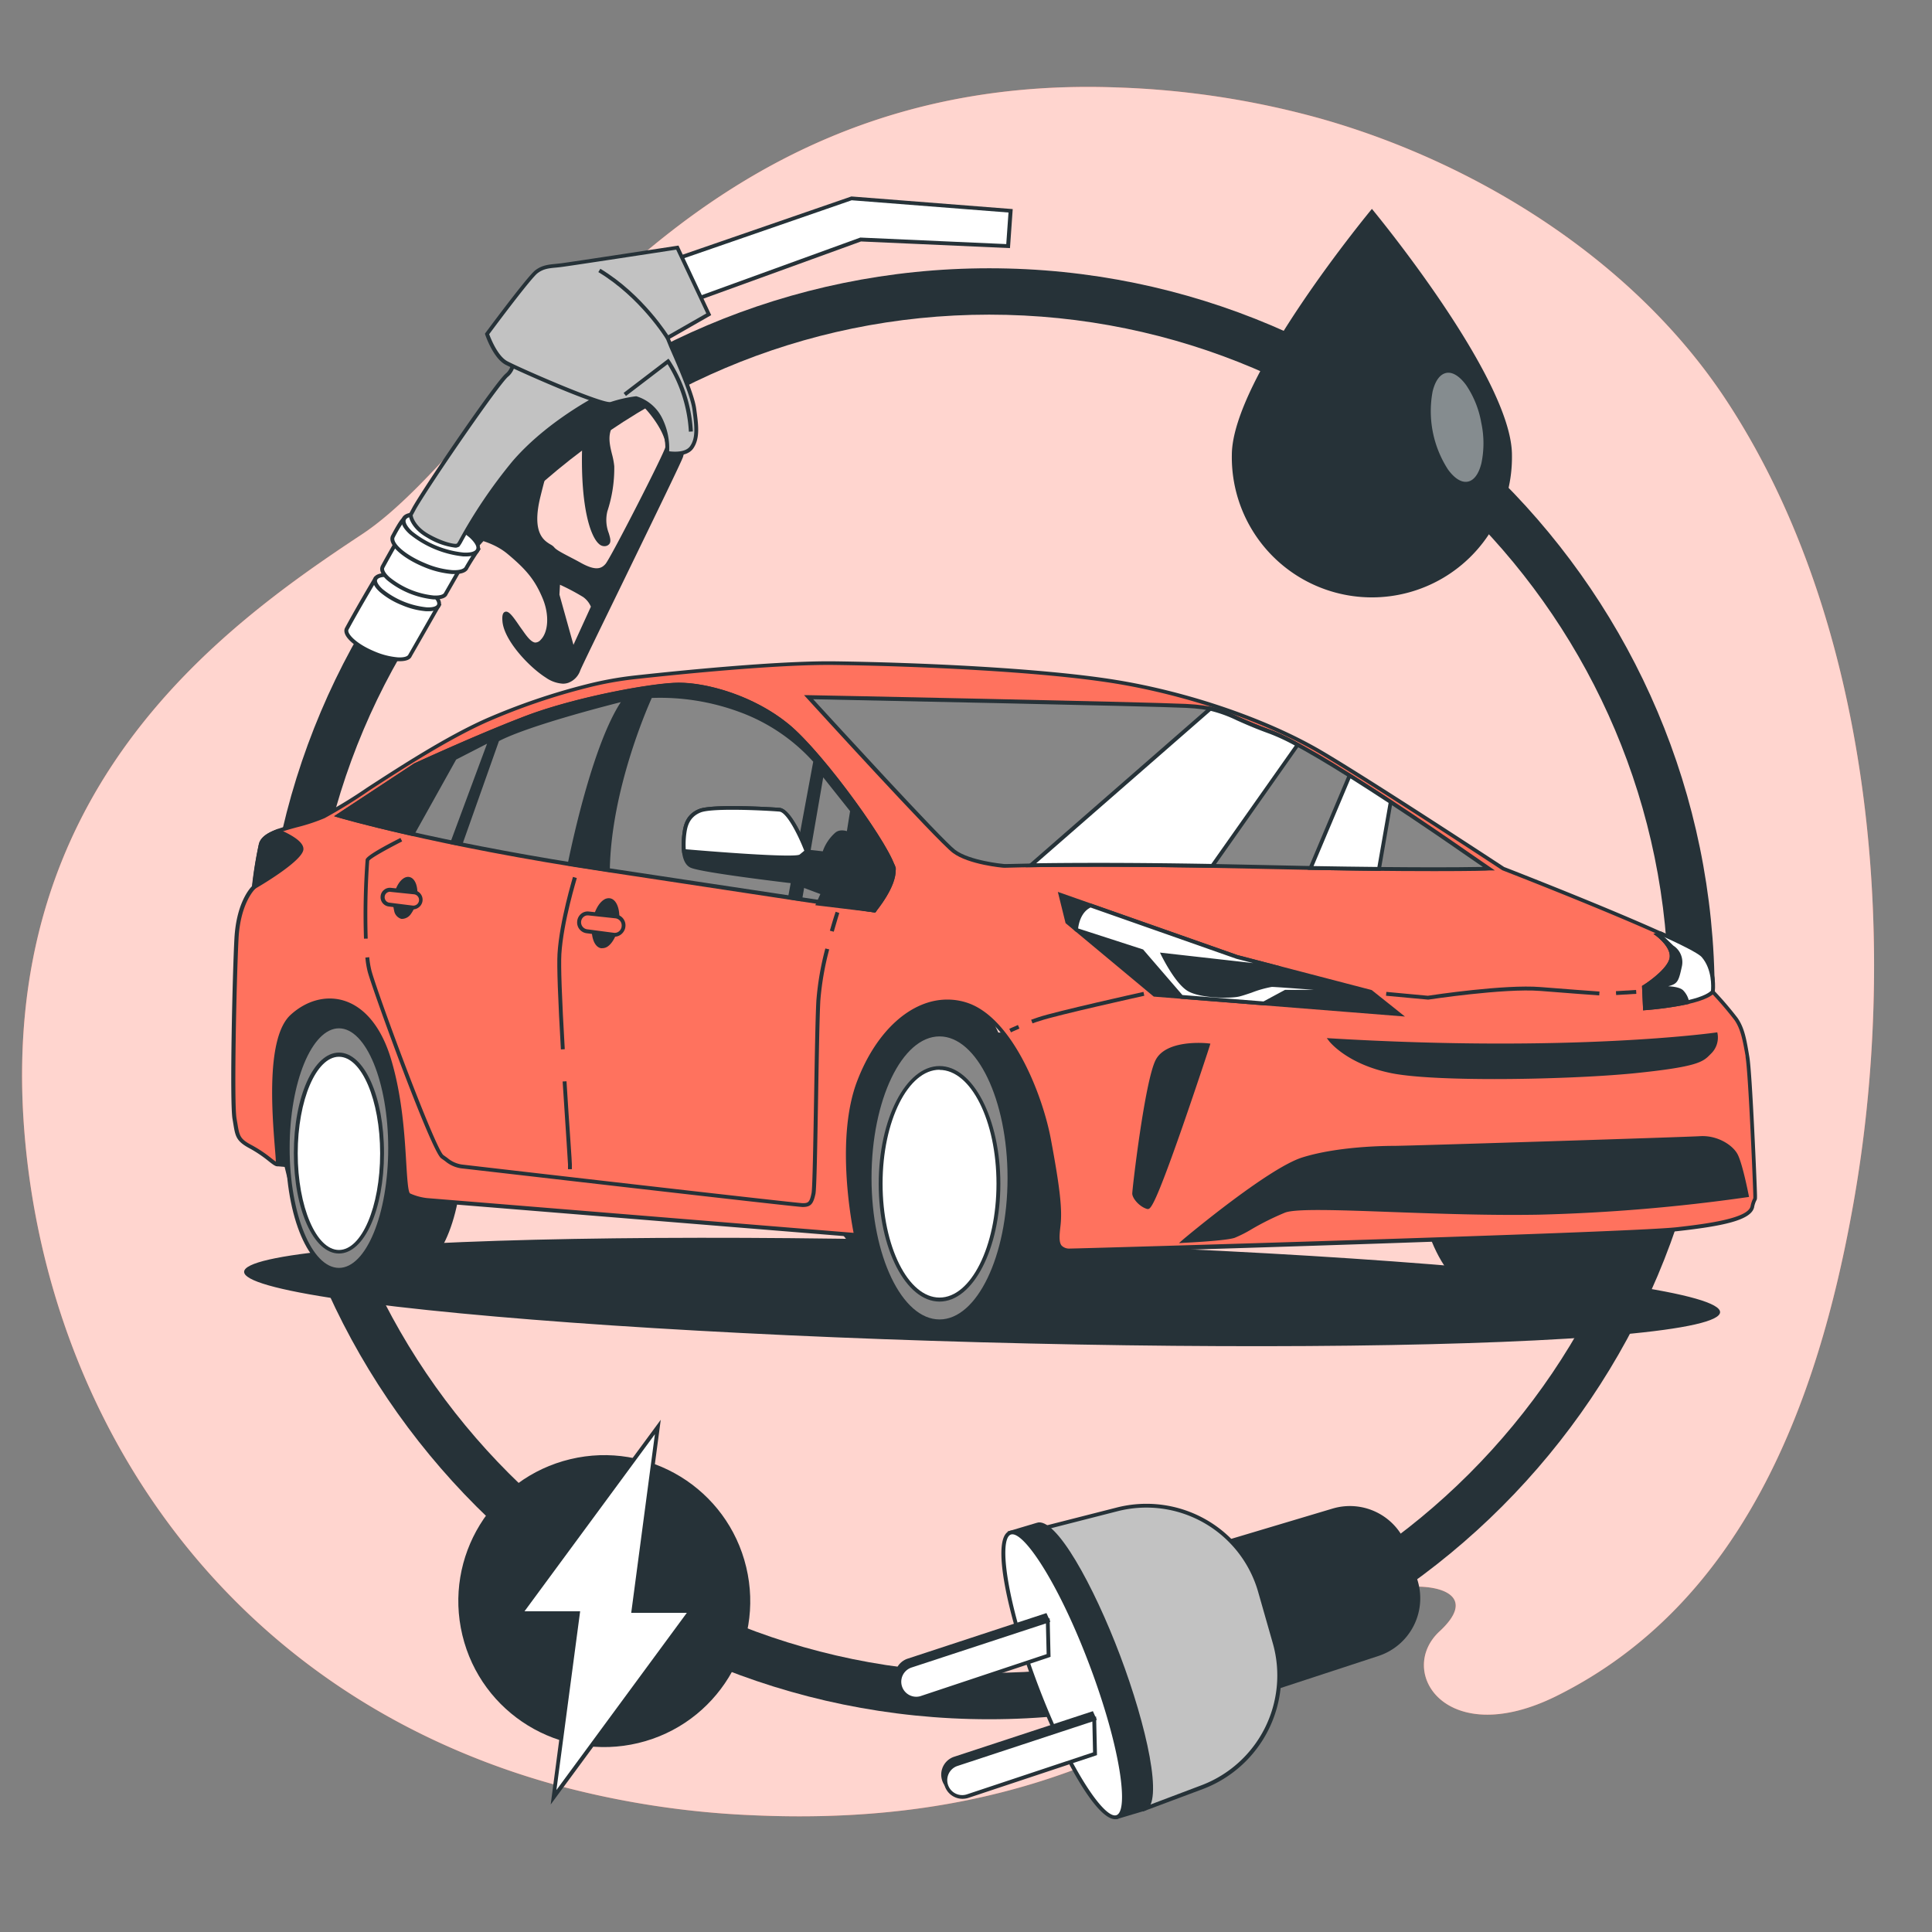 <svg xmlns="http://www.w3.org/2000/svg" viewBox="0 0 500 500"><rect x="0" y="0" width="500" height="500" fill="#808080" stroke="none"/><g id="freepik--background-simple--inject-12"><path d="M450.79,110q-2.52-4.2-5.24-8.22c-24.28-35.67-64.7-60.09-104-71.15a223.27,223.27,0,0,0-52.51-8C173.38,18.35,130.89,113.73,93.62,138.32S-.85,204.92,6.33,293.16c5.45,67.09,43.61,131.24,113.32,160.43a198.26,198.26,0,0,0,24.19,8.35,231.22,231.22,0,0,0,51.09,7.85c52.7,2.35,95.49-10.36,137.34-42.35,9.73-7.43,19.41-15.82,32-16.74,9.18-.67,17.88,2.63,8.28,11.5-11.27,10.43,1.74,30.93,30.36,16.68,47.8-23.79,67.47-75.12,76.73-127.31C491.05,247.5,485.54,167.82,450.79,110Z" style="fill:#FF725E"></path><path d="M450.79,110q-2.52-4.2-5.24-8.22c-24.28-35.67-64.7-60.09-104-71.15a223.27,223.27,0,0,0-52.51-8C173.38,18.35,130.89,113.73,93.62,138.32S-.85,204.92,6.33,293.16c5.45,67.09,43.61,131.24,113.32,160.43a198.26,198.26,0,0,0,24.19,8.35,231.22,231.22,0,0,0,51.09,7.85c52.7,2.35,95.49-10.36,137.34-42.35,9.73-7.43,19.41-15.82,32-16.74,9.18-.67,17.88,2.63,8.28,11.5-11.27,10.43,1.74,30.93,30.36,16.68,47.8-23.79,67.47-75.12,76.73-127.31C491.05,247.5,485.54,167.82,450.79,110Z" style="fill:#fff;opacity:0.7"></path></g><g id="freepik--Circle--inject-12"><path d="M256,444.94c-103.53,0-187.75-84.23-187.75-187.75S152.5,69.43,256,69.43s187.75,84.23,187.75,187.76S359.56,444.94,256,444.94Zm0-363.51c-96.91,0-175.75,78.85-175.75,175.76S159.12,432.94,256,432.94,431.78,354.1,431.78,257.19,352.94,81.43,256,81.43Z" style="fill:#263238"></path></g><g id="freepik--Shadow--inject-12"><ellipse cx="254.15" cy="334.35" rx="13.02" ry="191.06" transform="translate(-87.02 579.26) rotate(-88.43)" style="fill:#263238"></ellipse></g><g id="freepik--Car--inject-12"><path d="M71.79,301.34,112.25,305s-4-39.58-11.31-48.62S77.76,245.6,70.41,260.3,71.79,301.34,71.79,301.34Z" style="fill:#263238"></path><path d="M112.8,305.52,71.42,301.8l-.11-.31C71,300.41,62.6,274.8,70,260.08c3.23-6.46,8.43-10.39,14.64-11.08a19.16,19.16,0,0,1,16.73,7c7.36,9.06,11.25,47.27,11.41,48.89Zm-40.64-4.65,39.53,3.55c-.54-5-4.46-39.54-11.14-47.76A18.13,18.13,0,0,0,84.71,250c-5.86.64-10.78,4.38-13.86,10.53C64.11,274,71.22,297.87,72.16,300.87Z" style="fill:#263238"></path><path d="M106,265.63H87.72v63.05H106c7.32,0,13.25-14.11,13.25-31.52S113.35,265.63,106,265.63Z" style="fill:#263238"></path><path d="M106,329.18H87.22V265.13H106c7.71,0,13.75,14.07,13.75,32S113.74,329.18,106,329.18Zm-17.81-1H106c7,0,12.75-13.92,12.75-31s-5.72-31-12.75-31H88.22Z" style="fill:#263238"></path><ellipse cx="87.72" cy="297.16" rx="13.25" ry="31.53" style="fill:#878787"></ellipse><path d="M87.72,329.18c-7.72,0-13.76-14.07-13.76-32s6-32,13.76-32,13.75,14.07,13.75,32S95.43,329.18,87.72,329.18Zm0-63.05c-7,0-12.76,13.92-12.76,31s5.72,31,12.76,31,12.75-13.92,12.75-31S94.75,266.13,87.72,266.13Z" style="fill:#263238"></path><ellipse cx="87.72" cy="298.45" rx="11.16" ry="25.46" style="fill:#fff"></ellipse><path d="M87.72,324.41c-6.54,0-11.67-11.4-11.67-26s5.13-26,11.67-26,11.66,11.4,11.66,26S94.26,324.41,87.72,324.41Zm0-50.92c-5.88,0-10.67,11.2-10.67,25s4.79,25,10.67,25,10.66-11.2,10.66-25S93.59,273.49,87.72,273.49Z" style="fill:#263238"></path><path d="M247.13,257.35H226.27c-8.34,0-15.1,14.94-15.1,33.37s6.76,33.36,15.1,33.36h20.86c8.35,0,15.11-14.94,15.11-33.36S255.48,257.35,247.13,257.35Z" style="fill:#263238"></path><path d="M247.13,324.58H226.27c-8.6,0-15.6-15.19-15.6-33.86s7-33.87,15.6-33.87h20.86c8.61,0,15.61,15.19,15.61,33.87S255.74,324.58,247.13,324.58Zm-20.86-66.73c-8.05,0-14.6,14.75-14.6,32.87s6.55,32.86,14.6,32.86h20.86c8.06,0,14.61-14.74,14.61-32.86s-6.55-32.87-14.61-32.87Z" style="fill:#263238"></path><path d="M268.15,267.72h-25V342h25c10,0,18.1-16.62,18.1-37.12S278.15,267.72,268.15,267.72Z" style="fill:#263238"></path><path d="M268.15,342.47h-25.5V267.22h25.5c10.26,0,18.6,16.88,18.6,37.63S278.41,342.47,268.15,342.47Zm-24.5-1h24.5c9.71,0,17.6-16.43,17.6-36.62s-7.89-36.63-17.6-36.63h-24.5Z" style="fill:#263238"></path><ellipse cx="243.15" cy="304.85" rx="18.1" ry="37.12" style="fill:#878787"></ellipse><path d="M243.15,342.47c-10.26,0-18.6-16.88-18.6-37.62s8.34-37.63,18.6-37.63,18.6,16.88,18.6,37.63S253.4,342.47,243.15,342.47Zm0-74.25c-9.71,0-17.6,16.43-17.6,36.63s7.89,36.62,17.6,36.62,17.6-16.43,17.6-36.62S252.85,268.22,243.15,268.22Z" style="fill:#263238"></path><ellipse cx="243.15" cy="306.37" rx="15.24" ry="29.98" style="fill:#fff"></ellipse><path d="M243.15,336.85c-8.68,0-15.74-13.67-15.74-30.48s7.06-30.48,15.74-30.48,15.74,13.68,15.74,30.48S251.83,336.85,243.15,336.85Zm0-60c-8.13,0-14.74,13.23-14.74,29.48s6.61,29.48,14.74,29.48,14.74-13.22,14.74-29.48S251.28,276.89,243.15,276.89Z" style="fill:#263238"></path><path d="M409.88,260.2h-25c-10,0-18.1,16.62-18.1,37.12s8.1,37.13,18.1,37.13h25c10,0,18.1-16.63,18.1-37.13S419.87,260.2,409.88,260.2Z" style="fill:#263238"></path><path d="M409.88,335h-25c-10.25,0-18.6-16.88-18.6-37.63s8.35-37.62,18.6-37.62h25c10.25,0,18.6,16.88,18.6,37.62S420.13,335,409.88,335Zm-25-74.25c-9.7,0-17.6,16.43-17.6,36.62s7.9,36.63,17.6,36.63h25c9.7,0,17.6-16.43,17.6-36.63s-7.9-36.62-17.6-36.62Z" style="fill:#263238"></path><path d="M164.53,175.3A89.67,89.67,0,0,0,152,177.57a170.07,170.07,0,0,0-26,8.88c-16.31,7.28-36.12,22.08-42.14,24.83s-15.3,3.27-16.31,7.28a107,107,0,0,0-1.75,11s-4,3.51-4.52,13.29-1.25,42.39-.5,46.66.5,5.26,4.27,7.27,6,4.52,6.77,4.52S67.52,270.23,75.55,263s20.07-5.52,25.08,11,3.26,34.37,5.27,35.37a14.94,14.94,0,0,0,4.52,1.26l111.12,9s-5.27-23.83.75-39.64,17.56-23.83,28.34-19.81,18.57,22.57,20.82,34.61,3,18.06,2.51,22.33-.5,6.27,2.76,6.52,146-4.26,157.28-5.52,18.81-2.76,19.56-5.77.75-1.25.75-3-1.25-31.6-2-35.87-1.26-7.27-3-9.78a89.89,89.89,0,0,0-6-7s.75-5.52-2.51-9.28-51.67-22.58-51.67-22.58-34.37-22.58-47.16-30.1-33.11-15-53.43-18.31-53.43-4.52-72.49-4.77C201.4,171.46,175.71,174.07,164.53,175.3Z" style="fill:#FF725E"></path><path d="M277.45,324.17h-.77A3.63,3.63,0,0,1,274,323c-1-1.19-.84-3.12-.51-5.94.48-4.05-.15-9.65-2.5-22.17-2.07-11.06-9.47-30.14-20.5-34.24-10.45-3.89-21.84,4.14-27.7,19.52S222,319.3,222,319.54l.14.66-111.79-9.09a15.28,15.28,0,0,1-4.7-1.3c-1-.52-1.22-2.95-1.57-8.88-.4-6.8-1-17.08-4-26.79-2.37-7.8-6.55-12.89-11.79-14.34-4.18-1.16-8.73.13-12.48,3.53-6,5.45-4.44,25.29-3.77,33.76.32,4,.32,4.29.06,4.57l-.15.16h-.24c-.51,0-1.11-.46-2.19-1.31a32.75,32.75,0,0,0-4.82-3.26c-3.57-1.9-3.77-3.12-4.31-6.36-.06-.39-.13-.81-.21-1.27-.78-4.41,0-37.9.49-46.77s3.78-12.74,4.54-13.5A104.46,104.46,0,0,1,67,218.44c.72-2.88,5-4.06,9.57-5.31a46.82,46.82,0,0,0,7-2.3,127.18,127.18,0,0,0,11.44-7c8.61-5.59,20.41-13.24,30.7-17.83a168.37,168.37,0,0,1,26.07-8.91,91.78,91.78,0,0,1,12.65-2.29l.05.5-.05-.5c10.58-1.16,36.8-3.83,51.55-3.65,21.52.29,53.43,1.7,72.56,4.77,19,3.05,39.51,10.09,53.6,18.38,12.45,7.32,45.72,29.15,47.14,30.08,2.59,1,48.54,18.91,51.82,22.7,3,3.48,2.76,8.29,2.65,9.43a87.57,87.57,0,0,1,5.91,6.91c1.78,2.55,2.31,5.55,3,9.71l.05.28c.76,4.31,2,34.48,2,35.95,0,.94,0,1-.16,1.29a6.35,6.35,0,0,0-.6,1.84c-.84,3.36-8.28,4.85-20,6.15C423,319.86,289.36,324.17,277.45,324.17Zm-32.33-65.48a16.24,16.24,0,0,1,5.69,1c11.41,4.25,19,23.72,21.13,35,2.37,12.64,3,18.31,2.52,22.48-.29,2.48-.44,4.3.28,5.18a2.72,2.72,0,0,0,2,.78h0c2.29,0,144.42-4.1,157.16-5.52,9.05-1,18.4-2.43,19.14-5.39a7.25,7.25,0,0,1,.71-2.11,6.12,6.12,0,0,0,0-.78c0-1.46-1.24-31.49-2-35.78l0-.28c-.72-4-1.23-6.94-2.88-9.3a87.92,87.92,0,0,0-6-7l-.16-.17,0-.24c0-.05.68-5.35-2.39-8.89-2.51-2.9-34.77-15.94-51.47-22.43l-.1-.05c-.34-.23-34.5-22.66-47.14-30.09-14-8.23-34.39-15.22-53.25-18.25-19.07-3.06-50.93-4.47-72.42-4.76-14.71-.19-40.86,2.49-51.42,3.65a89.76,89.76,0,0,0-12.51,2.26,167.26,167.26,0,0,0-25.91,8.85c-10.22,4.56-22,12.19-30.57,17.76A127.8,127.8,0,0,1,84,211.74a48.44,48.44,0,0,1-7.16,2.36c-4.27,1.17-8.29,2.27-8.87,4.58a109.24,109.24,0,0,0-1.75,11l0,.19-.14.13s-3.87,3.53-4.35,12.95c-.52,10.13-1.24,42.39-.51,46.54.08.46.15.89.22,1.28.53,3.2.65,4,3.79,5.64a33,33,0,0,1,5,3.35c.4.31.83.65,1.15.87,0-.73-.12-2.06-.23-3.43-.75-9.35-2.29-28.8,4.08-34.58,4-3.64,8.91-5,13.43-3.76,5.58,1.55,10,6.88,12.47,15,3,9.83,3.59,20.18,4,27,.23,3.77.46,7.67,1,8a14.66,14.66,0,0,0,4.34,1.2l110.44,9c-.78-4-4.53-25,.91-39.25C226.85,266.63,235.9,258.69,245.12,258.69Z" style="fill:#263238"></path><polygon points="354.73 256.69 362 262.46 298.8 257.44 276.22 238.63 274.46 231.6 320.12 247.66 354.73 256.69" style="fill:#263238"></polygon><path d="M363.6,263.08l-65-5.16-.13-.1-22.7-18.91-2-8.09,46.53,16.36L355,256.23ZM299,257l61.42,4.88-5.91-4.69-34.51-9-44.82-15.76,1.49,6Z" style="fill:#263238"></path><path d="M327.06,259.68l5.6-3H353s-22.33-1.76-23.83-1.76-6.53,2-8.53,2.51-9.53.5-12.8-1.26-6.77-9-6.77-9l30.17,3.4-11.1-2.89L282.2,234.32c-3.22,1.42-3.66,5.48-3.72,6.19l.24.2,16.81,5.44L305.78,258Z" style="fill:#fff"></path><path d="M327.17,260.19l-21.63-1.71-10.29-11.9L278.4,241.1l-.43-.37,0-.25c.06-.84.55-5.09,4-6.62l.18-.08,38.11,13.4,11.07,2.89-.18,1-29.25-3.29c1,1.92,3.69,6.67,6.14,8,3.11,1.68,10.42,1.72,12.44,1.21.72-.18,1.89-.57,3.12-1a26.14,26.14,0,0,1,5.53-1.53c1.5,0,23,1.69,23.86,1.76l0,1H332.78ZM306,257.51,327,259.17l5.57-3H340c-5.22-.4-10.18-.76-10.85-.76a27.82,27.82,0,0,0-5.21,1.48c-1.25.42-2.43.82-3.2,1-2.19.55-9.79.51-13.15-1.3s-6.84-9-7-9.25l-.39-.81,24.13,2.72L320,248.14l-37.77-13.28c-2.51,1.24-3.09,4.32-3.21,5.42l16.81,5.44Z" style="fill:#263238"></path><rect x="418.23" y="256.34" width="5.23" height="1" transform="translate(-14.78 25.96) rotate(-3.47)" style="fill:#263238"></rect><path d="M369.55,258.7l-10.85-1,.09-1,10.73,1c1.22-.19,19.93-3,29.15-2.25,7.12.56,12.84,1,15.28,1.16l-.07,1c-2.44-.17-8.17-.59-15.29-1.16-9.38-.73-28.79,2.23-29,2.26Z" style="fill:#263238"></path><path d="M440.77,247.41c-.9-1-5.2-3.21-11-5.81l-.82.29s4.51,3.26,3.51,6.52-7,7-7,7l.25,5.52s14.55-1,17.56-4.26C443.28,256.69,444,251.17,440.77,247.41Z" style="fill:#fff"></path><path d="M425.24,261.48l-.29-6.32.25-.15c.06,0,5.88-3.7,6.81-6.75.89-2.88-3.28-5.94-3.32-6l-.78-.56,1.92-.67.18.09c6.62,3,10.27,4.92,11.14,5.93h0c3.37,3.89,2.65,9.44,2.62,9.67l0,.16-.11.12c-3.1,3.36-17.29,4.38-17.89,4.42Zm.74-5.78.21,4.71c2.55-.21,13.86-1.29,16.61-4,.08-.91.36-5.53-2.41-8.73-.51-.58-2.67-2-10-5.32,1.35,1.27,3.35,3.66,2.59,6.15C432,251.61,427.16,254.93,426,255.7Z" style="fill:#263238"></path><path d="M435.25,256.69c-1.51-1.51-8.28-.76-8.28-.76s3.26-.75,5-1.25,2-1,2.76-4.52a4.53,4.53,0,0,0-2-5l-3.48-3.36-.28.1s4.51,3.26,3.51,6.52-7,7-7,7l.25,5.52a86.35,86.35,0,0,0,10.94-1.54A5.28,5.28,0,0,0,435.25,256.69Z" style="fill:#263238"></path><path d="M425.24,261.48l-.29-6.32.25-.15c.06,0,5.88-3.7,6.81-6.75.89-2.88-3.28-5.94-3.32-6l-.78-.56,1.48-.52,3.66,3.54a5.09,5.09,0,0,1,2.19,5.52c-.77,3.56-1.09,4.31-3.11,4.89l-.4.11c1.61.09,3.17.37,3.87,1.06h0a5.8,5.8,0,0,1,1.55,3l.09.48-.47.11a85.74,85.74,0,0,1-11,1.55Zm.74-5.78.21,4.71a84.54,84.54,0,0,0,9.86-1.38,4.62,4.62,0,0,0-1.15-2h0c-1-1-5.35-.89-7.87-.61l-.17-1s3.27-.76,5-1.25c1.44-.41,1.65-.6,2.41-4.14a4.08,4.08,0,0,0-1.44-4.25,4.17,4.17,0,0,1,.15,2.75C432,251.61,427.16,254.93,426,255.7Z" style="fill:#263238"></path><path d="M444,267.72s-36.37,5.27-99.58,1.51c0,0,4.51,5.77,15.8,8s45.15,1.76,62.46,0,17.81-3,19.81-5A5.33,5.33,0,0,0,444,267.72Z" style="fill:#263238"></path><path d="M386.77,279.26c-11.06,0-21.26-.44-26.62-1.51-11.34-2.27-15.91-8-16.1-8.21l-.68-.88,1.11.07c62.42,3.71,99.11-1.45,99.48-1.5l.47-.07.09.46a5.8,5.8,0,0,1-1.64,5l-.26.26c-1.9,1.93-3.15,3.21-19.86,4.9C413.91,278.65,399.75,279.26,386.77,279.26Zm-41.09-9.46c1.76,1.68,6.36,5.3,14.67,7,10.78,2.16,44.24,1.83,62.31,0,16.35-1.66,17.5-2.83,19.24-4.61l.27-.27a4.81,4.81,0,0,0,1.41-3.59C438.94,268.89,403.45,273.15,345.68,269.8Z" style="fill:#263238"></path><path d="M452.06,309.36a455.62,455.62,0,0,1-53.93,4.52c-27.85.5-60.46-2.51-65.72-.5s-10.79,5.76-13.05,6.52-12.79,1.25-12.79,1.25,21.82-18.31,30.6-21.07,20.32-3,23.58-3S436,294.81,440,294.56s8,2,9.28,4.52S452.06,309.36,452.06,309.36Z" style="fill:#263238"></path><path d="M305.11,321.72l1.14-1c.89-.75,22-18.41,30.77-21.17,9.19-2.88,21.38-3,23.73-3,3.66,0,75.49-2.27,79.23-2.51,4.42-.27,8.5,2.27,9.76,4.79s2.74,10.1,2.81,10.42l.1.51-.52.08a462.12,462.12,0,0,1-54,4.52c-12.63.22-26-.26-37.85-.69-13.92-.51-24.91-.91-27.7.15a69.75,69.75,0,0,0-8.61,4.27,32,32,0,0,1-4.45,2.26c-2.3.77-12.49,1.26-12.93,1.28ZM440.63,295l-.58,0c-3.75.24-75.64,2.51-79.3,2.51-2.33,0-14.38.14-23.43,3-7.43,2.33-24.63,16.21-29.26,20,3-.17,9.48-.59,11.15-1.15a33.29,33.29,0,0,0,4.28-2.18,69.08,69.08,0,0,1,8.74-4.33c3-1.14,14-.73,28.08-.22,11.81.43,25.2.91,37.81.69A464,464,0,0,0,451.46,309c-.36-1.77-1.58-7.6-2.61-9.65S444.3,295,440.63,295Z" style="fill:#263238"></path><path d="M312.59,270.48s-13.8,42.39-15.55,41.89-3.51-2.51-3.51-3.51,3.26-29.1,6-34.36S312.59,270.48,312.59,270.48Z" style="fill:#263238"></path><path d="M297.13,312.89a.85.85,0,0,1-.23,0c-2-.56-3.87-2.76-3.87-4s3.26-29.23,6.07-34.6,13.12-4.33,13.55-4.27l.6.07-.18.58c0,.1-3.5,10.72-7.12,21.14C299.19,311.17,297.86,312.89,297.13,312.89Zm12.87-42c-3.14,0-8.26.53-10,3.87-2.63,5-6,33-6,34.13,0,.66,1.38,2.43,3,3,1.78-1.92,9.95-25.69,14.92-40.92C311.47,270.89,310.8,270.86,310,270.86Z" style="fill:#263238"></path><path d="M267.21,264.85l-.35-.94c.61-.22,1.25-.45,1.93-.67,4.49-1.5,26.21-6.34,27.14-6.54l.21,1c-.22.05-22.6,5-27,6.5C268.44,264.41,267.8,264.63,267.21,264.85Z" style="fill:#263238"></path><path d="M261.64,267.17l-.44-.9s.84-.42,2.24-1l.39.92C262.46,266.76,261.65,267.16,261.64,267.17Z" style="fill:#263238"></path><path d="M259.91,224.08s-9-.76-13-3.77-37.62-39.88-37.62-39.88,87.29,1.76,97.57,2.26,10.29,2.51,22.07,6.77,49.17,30.35,49.17,30.35l7.27,5s-17.56.5-60.2-.5S259.91,224.08,259.91,224.08Z" style="fill:#878787"></path><path d="M371.22,225.45c-9.75,0-24.84-.12-46.1-.62-42.14-1-65-.26-65.19-.25h-.06c-.37,0-9.22-.8-13.3-3.87s-36.32-38.43-37.69-39.94l-.79-.86,1.17,0c.87,0,87.41,1.76,97.59,2.26,7,.34,9.35,1.39,13.64,3.31,2.1.93,4.7,2.09,8.57,3.49,11.72,4.24,47.76,29.35,49.28,30.41l8.54,5.89-1.53,0C385.26,225.33,380.82,225.45,371.22,225.45Zm-87.38-2.14c10.49,0,24.33.12,41.3.52,35.22.83,53.49.63,58.63.53l-6-4.13c-.37-.27-37.45-26.11-49-30.3-3.9-1.41-6.53-2.58-8.64-3.52-4.32-1.92-6.48-2.89-13.28-3.22-9.52-.46-86-2-96.4-2.23,5.09,5.56,33.18,36.26,36.77,39,3.74,2.8,12.21,3.61,12.76,3.66S268.69,223.31,283.84,223.31Z" style="fill:#263238"></path><path d="M226.3,235.62s5.27-6.27,5-10.54S213,195.23,203.73,187.71s-21.32-10.54-28.1-10.54-26.84,3.76-39.38,8.53S107.41,198,107.41,198L87.59,211s24.33,7.28,69.23,14.05S226.3,235.62,226.3,235.62Z" style="fill:#878787"></path><path d="M226.51,236.15l-.28,0c-.25,0-25.1-3.84-69.48-10.53s-69.06-14-69.3-14.07l-1-.3,20.71-13.64c.23-.11,16.53-7.62,28.94-12.34,12.86-4.88,32.87-8.56,39.56-8.56C183,176.67,195,180,204,187.32c9.23,7.48,27.51,33.09,27.78,37.73.26,4.41-4.91,10.63-5.13,10.89ZM88.77,210.85c5.11,1.44,28.88,7.82,68.13,13.74,41.84,6.31,66.32,10,69.2,10.49.9-1.13,4.93-6.38,4.72-10-.23-4-17.94-29.34-27.41-37-8.83-7.16-20.59-10.42-27.78-10.42-6.62,0-26.44,3.65-39.2,8.5-12.38,4.7-28.65,12.2-28.81,12.27Z" style="fill:#263238"></path><path d="M203.73,187.71c-9.28-7.53-21.32-10.54-28.1-10.54s-26.84,3.76-39.38,8.53S107.41,198,107.41,198L87.59,211s6.56,2,19.12,4.79l11-19.59,9.28-4.76-9.88,26.58,2.08.43,9.56-27c8.53-4.52,33.11-10.54,33.11-10.54-7.28,9.85-12.91,35.4-14.41,42.68,3,.49,6.15,1,9.39,1.47l.51.08c.37-22.24,11-45,11-45s10-1,22.83,3.51A47.51,47.51,0,0,1,211,197l-6.54,35.3,2.65.4L212.76,200l7.77,9.78-3.89,24.36,9.66,1.48s5.27-6.27,5-10.54S213,195.23,203.73,187.71Z" style="fill:#263238"></path><path d="M226.51,236.15l-10.44-1.59L220,209.92l-6.95-8.74-5.54,32.08-3.65-.55,6.6-35.58a47.78,47.78,0,0,0-19.45-13,59.16,59.16,0,0,0-22.33-3.5c-1.17,2.6-10.52,23.91-10.86,44.51v.57l-1.07-.17c-3.25-.48-6.37-1-9.4-1.47l-.51-.08.1-.51c1.5-7.29,6.79-31.21,13.73-41.77-5.13,1.3-24.15,6.25-31.54,10.08l-9.64,27.23-3.07-.62,9.63-25.93-8,4.11L107,216.39l-.37-.08c-12.43-2.8-19.09-4.78-19.15-4.8l-1-.3,20.71-13.64c.23-.11,16.53-7.62,28.94-12.34,12.86-4.88,32.87-8.56,39.56-8.56C183,176.67,195,180,204,187.32h0c9.23,7.48,27.51,33.09,27.78,37.73.26,4.41-4.91,10.63-5.13,10.89Zm-9.29-2.43,8.88,1.36c.9-1.13,4.93-6.38,4.72-10-.23-4-17.94-29.34-27.41-37-8.83-7.16-20.59-10.42-27.78-10.42-6.62,0-26.44,3.65-39.2,8.5-12.38,4.7-28.65,12.2-28.81,12.27L88.77,210.85c2.29.65,8.3,2.28,17.69,4.4l10.87-19.39,10.56-5.42-10.13,27.24,1.08.22,9.48-26.78.17-.09c8.49-4.5,32.22-10.34,33.23-10.58l1.34-.33-.82,1.11c-7,9.52-12.53,33.89-14.21,42q4.26.69,8.81,1.38c.54-21.91,11-44.38,11.07-44.61l.12-.26.28,0a59.23,59.23,0,0,1,23,3.54,48.58,48.58,0,0,1,20,13.45l.14.18-6.49,35,1.66.25,5.75-33.31,8.61,10.83Z" style="fill:#263238"></path><path d="M223.29,218.06s-4.51-4-6.77-2.26a11.5,11.5,0,0,0-3.26,5l-4.52-.51s-4-10.53-7-10.78-17.31-1-20.57.25-3.76,4-4,5.77-.75,7.27,1.75,8.53,26.09,4,26.09,4l8,3-1.26,2.76,14.55,1.76s4.52-8,5-10.54S223.29,218.06,223.29,218.06Z" style="fill:#263238"></path><path d="M226.57,236.15,211,234.27l1.31-2.89-7.47-2.8c-1.6-.19-23.67-2.8-26.19-4.06-2.87-1.43-2.28-7.28-2-9,.22-1.55.68-4.76,4.33-6.17,3.5-1.34,18.63-.46,20.79-.28,3,.25,6.58,8.88,7.34,10.82l3.82.43a11.47,11.47,0,0,1,3.29-4.87c2.45-1.91,6.84,1.77,7.37,2.23,1.59.85,8.77,4.83,8.23,7.54-.51,2.56-4.89,10.35-5.07,10.68Zm-14.08-2.7L226,235.08c.81-1.46,4.37-8,4.8-10.1.29-1.47-4.37-4.68-7.77-6.48l-.1-.07c-1.17-1-4.55-3.46-6.13-2.24a11.14,11.14,0,0,0-3.09,4.77l-.13.4-5.22-.58-.11-.29c-1.51-4-4.64-10.3-6.6-10.46-3.44-.29-17.28-1-20.35.22s-3.49,3.91-3.7,5.37c-.44,3.13-.32,7.11,1.49,8,2,1,19.39,3.2,25.92,4l.12,0,8.53,3.2Z" style="fill:#263238"></path><path d="M207.24,221.57l1.5-1.26s-4-10.53-7-10.78-17.31-1-20.57.25-3.76,4-4,5.77a20.4,20.4,0,0,0-.13,4.7C184,220.84,206,222.62,207.24,221.57Z" style="fill:#fff"></path><path d="M203.37,222.38c-4.8,0-13.63-.55-26.4-1.63l-.41,0-.05-.41a21.78,21.78,0,0,1,.13-4.82c.22-1.55.68-4.76,4.33-6.17,3.5-1.34,18.63-.46,20.79-.28,3.23.27,7,10,7.45,11.11l.13.33L207.56,222C207.22,222.24,205.82,222.38,203.37,222.38Zm-25.9-2.59c16.82,1.42,28.36,2,29.46,1.38l1.22-1c-1.55-4-4.56-10-6.47-10.13-3.44-.29-17.28-1-20.35.22s-3.49,3.91-3.7,5.37A21.3,21.3,0,0,0,177.47,219.79Z" style="fill:#263238"></path><path d="M215.77,241.13l-1-.27c.82-2.91,1.48-4.88,1.49-4.9l.95.32S216.59,238.25,215.77,241.13Z" style="fill:#263238"></path><path d="M207.74,312.37c-1.87,0-87.55-9.94-88.36-10a8.24,8.24,0,0,1-4.19-1.88l-1-.71c-2.53-1.68-17.51-42.82-19-48.19a22.77,22.77,0,0,1-.63-3.77l1-.1a22.69,22.69,0,0,0,.6,3.6c1.93,6.89,16.54,46.15,18.61,47.63l1,.71a7.44,7.44,0,0,0,3.76,1.72c.8.1,86.47,10,88.23,10,1.42,0,1.8-.24,2.27-2.61.26-1.3.46-13.2.66-24.71.17-10.23.35-20.82.59-25.13a74.49,74.49,0,0,1,2.32-13.47l1,.24a73.58,73.58,0,0,0-2.3,13.28c-.23,4.3-.41,14.87-.58,25.1-.21,12.09-.4,23.5-.68,24.89C210.49,311.48,209.92,312.37,207.74,312.37Z" style="fill:#263238"></path><path d="M94.2,242.93a190.5,190.5,0,0,1,.43-20.48c.25-1,5.06-3.6,9-5.59l.45.89c-3.92,2-8.18,4.36-8.53,5a199.82,199.82,0,0,0-.39,20.16Z" style="fill:#263238"></path><path d="M148,302.59h-1v-1.26c0-.25-.16-2.73-.39-6.16-.26-4-.63-9.42-1-15.28l1-.06c.36,5.86.72,11.32,1,15.27s.39,6,.39,6.23Z" style="fill:#263238"></path><path d="M145.16,271.59c-.77-13.29-1.06-21.61-.88-24.72.5-8.49,4-19.82,4-19.93l1,.3c0,.11-3.5,11.32-4,19.69-.18,3.07.11,11.35.88,24.6Z" style="fill:#263238"></path><path d="M107.36,232.83c-.53,2.72-2.06,4.71-3.42,4.45s-2-2.68-1.5-5.4,2-4.71,3.41-4.45S107.89,230.11,107.36,232.83Z" style="fill:#263238"></path><path d="M104.19,237.8a2,2,0,0,1-.34,0,2.64,2.64,0,0,1-1.85-2.14,8.54,8.54,0,0,1-.06-3.85c.59-3,2.35-5.17,4-4.84s2.49,2.95,1.9,6h0a8.65,8.65,0,0,1-1.49,3.55A2.87,2.87,0,0,1,104.19,237.8Zm1.42-9.89c-.92,0-2.2,1.58-2.68,4.06a7.68,7.68,0,0,0,0,3.39c.23.82.62,1.34,1.08,1.43s1-.25,1.53-.92a7.59,7.59,0,0,0,1.3-3.13c.51-2.62-.18-4.64-1.11-4.82Z" style="fill:#263238"></path><path d="M107.14,230.92l-6-.62A1.9,1.9,0,0,0,99,232.07h0a1.89,1.89,0,0,0,1.66,2l6,.76a2,2,0,0,0,2.21-2h0A2,2,0,0,0,107.14,230.92Z" style="fill:#FF725E"></path><path d="M106.94,235.35a1.62,1.62,0,0,1-.31,0l-6-.75A2.41,2.41,0,0,1,98.5,232a2.34,2.34,0,0,1,.85-1.67,2.38,2.38,0,0,1,1.79-.56l6,.62a2.47,2.47,0,0,1,1.39,4.31A2.5,2.5,0,0,1,106.94,235.35Zm-6-4.56a1.37,1.37,0,0,0-.9.33,1.39,1.39,0,0,0-.49,1,1.41,1.41,0,0,0,1.22,1.49l6,.75a1.47,1.47,0,1,0,.33-2.92h0l-6-.62Z" style="fill:#263238"></path><path d="M159.58,239.48c-.61,3.29-2.39,5.7-4,5.38s-2.36-3.25-1.75-6.54,2.4-5.7,4-5.38S160.19,236.19,159.58,239.48Z" style="fill:#263238"></path><path d="M155.89,245.39a2.58,2.58,0,0,1-.39,0c-1.87-.38-2.82-3.51-2.14-7.12.45-2.44,1.54-4.49,2.84-5.36a2.25,2.25,0,0,1,1.73-.42c1.87.38,2.82,3.51,2.14,7.12-.45,2.44-1.54,4.49-2.83,5.36A2.46,2.46,0,0,1,155.89,245.39Zm1.65-12a1.46,1.46,0,0,0-.78.28c-1.07.72-2,2.58-2.42,4.72-.6,3.23.24,5.73,1.36,6a1.32,1.32,0,0,0,1-.26c1.06-.72,2-2.57,2.41-4.72.6-3.23-.23-5.73-1.36-6Z" style="fill:#263238"></path><path d="M159.32,237.16l-7-.75a2.25,2.25,0,0,0-2.44,2.14h0a2.28,2.28,0,0,0,1.94,2.44l7,.91a2.32,2.32,0,0,0,2.57-2.36h0A2.35,2.35,0,0,0,159.32,237.16Z" style="fill:#FF725E"></path><path d="M159.09,242.42l-.35,0-7-.91a2.8,2.8,0,0,1-2.37-3,2.86,2.86,0,0,1,1-2,2.66,2.66,0,0,1,2-.61l7,.75a2.83,2.83,0,0,1,2.5,2.87,2.9,2.9,0,0,1-1,2.19A2.73,2.73,0,0,1,159.09,242.42Zm-7-5.52a1.65,1.65,0,0,0-1.07.4,1.83,1.83,0,0,0,.86,3.19l7,.92a1.72,1.72,0,0,0,1.37-.43,1.9,1.9,0,0,0,.64-1.44,1.84,1.84,0,0,0-1.61-1.88l-7-.75Z" style="fill:#263238"></path><path d="M78.06,219.81c.15-1.68-3.34-3.55-6.08-4.75-2.32.85-4,1.89-4.46,3.5a107,107,0,0,0-1.75,11S77.81,222.57,78.06,219.81Z" style="fill:#263238"></path><path d="M65.17,230.53l.1-1A105.47,105.47,0,0,1,67,218.44c.51-2.05,2.82-3.13,4.77-3.85l.19-.07.18.08c4.44,1.94,6.52,3.66,6.38,5.26h0c-.26,2.87-10.49,9-12.54,10.17ZM72,215.6c-2.39.91-3.65,1.89-3.95,3.08a97.57,97.57,0,0,0-1.63,10c4.57-2.74,11-7.17,11.18-8.88C77.65,218.75,75.57,217.2,72,215.6Z" style="fill:#263238"></path><path d="M313.23,183.42l-46.41,40.51c8.35-.13,24.15-.25,46.95.16l22.08-31.32a55,55,0,0,0-7-3.31C320.23,186.33,317.93,184.41,313.23,183.42Z" style="fill:#fff"></path><path d="M314,224.6h-.26c-22.15-.4-37.74-.31-46.93-.16l-1.37,0,47.63-41.57.25.05a33.23,33.23,0,0,1,7.15,2.57c2.1.93,4.71,2.09,8.57,3.49a55.35,55.35,0,0,1,7,3.34l.5.27Zm-30.24-1.29c8.07,0,18,.07,29.73.28l21.61-30.65a52,52,0,0,0-6.4-3c-3.9-1.41-6.52-2.58-8.63-3.52a34,34,0,0,0-6.72-2.45l-45.19,39.45Q274.3,223.32,283.78,223.31Z" style="fill:#263238"></path><path d="M356.89,224.88l3-17.32c-3.43-2.25-7.07-4.6-10.65-6.84l-10.07,23.9C345.87,224.75,351.75,224.83,356.89,224.88Z" style="fill:#fff"></path><path d="M357.3,225.38h-.42c-5.51-.06-11.46-.14-17.69-.26h-.74l.28-.68c3.29-7.8,6.85-16.26,10.08-23.91L349,200l.5.31c3.3,2.07,6.88,4.38,10.65,6.85l.28.18Zm-17.36-1.24c5.8.1,11.36.18,16.53.23l2.9-16.57c-3.47-2.28-6.79-4.41-9.86-6.35C346.43,208.74,343.07,216.72,339.94,224.14Z" style="fill:#263238"></path></g><g id="freepik--power-plug--inject-12"><path d="M328.78,437.2l27.87-9.14a15.13,15.13,0,0,0,9.75-18.85l-2.56-8.29a15.13,15.13,0,0,0-18.8-10L314.55,400Z" style="fill:#263238"></path><path d="M328.49,437.82l-14.6-38.14.52-.16,30.49-9.11a15.68,15.68,0,0,1,19.42,10.36l2.56,8.29a15.71,15.71,0,0,1-10.07,19.48Zm-13.28-37.49,13.87,36.25,27.42-9a14.7,14.7,0,0,0,9.42-18.23l-2.55-8.29a14.69,14.69,0,0,0-18.19-9.7Z" style="fill:#263238"></path><path d="M296.16,468.13l15-5.64a30.74,30.74,0,0,0,18.75-37.2L326.13,412A30.72,30.72,0,0,0,289,390.67l-20.17,5.13s13.5,19.71,19.3,38.87A274,274,0,0,1,296.16,468.13Z" style="fill:#c2c2c2"></path><path d="M295.76,468.82l-.09-.61a279.36,279.36,0,0,0-8-33.39c-5.71-18.87-19.09-38.54-19.23-38.74l-.4-.59,20.85-5.31a31.08,31.08,0,0,1,37.74,21.7l3.79,13.27a31.41,31.41,0,0,1-19,37.81Zm-26.12-72.71c2.28,3.44,13.77,21.25,19,38.42a282.34,282.34,0,0,1,7.94,32.92L311,462a30.4,30.4,0,0,0,18.44-36.59l-3.79-13.28a30.08,30.08,0,0,0-36.53-21Z" style="fill:#263238"></path><path d="M289.44,428.67c7.66,20.3,10.67,38,6.72,39.46l-7,2.08-9.44-25c-1.56-3.46-3.11-7.2-4.6-11.13s-2.79-7.76-3.9-11.4l-9.81-26,7-2.09C272.36,393.11,281.78,408.36,289.44,428.67Z" style="fill:#263238"></path><path d="M288.86,470.83l-9.6-25.45c-1.59-3.54-3.14-7.29-4.59-11.14s-2.77-7.68-3.92-11.42l-10-26.46,7.51-2.24c4.91-1.84,14.83,16.32,21.64,34.37s11.38,38.24,6.43,40.11ZM262.08,397l9.61,25.48c1.16,3.75,2.47,7.58,3.91,11.4s3,7.56,4.59,11.11l9.28,24.6,6.55-2c3.13-1.18,1-17.42-7-38.8h0c-8.07-21.39-17.21-35-20.38-33.78Z" style="fill:#263238"></path><ellipse cx="275.29" cy="433.45" rx="7.65" ry="39.29" transform="translate(-135.3 125.11) rotate(-20.67)" style="fill:#fff"></ellipse><path d="M288.6,470.81c-5.15,0-14.44-17.3-20.93-34.48-6.81-18.05-11.38-38.24-6.43-40.11s14.86,16.3,21.67,34.35h0c6.82,18.05,11.38,38.24,6.43,40.11A2,2,0,0,1,288.6,470.81ZM262,397.08a1.1,1.1,0,0,0-.41.07c-3.17,1.2-1.06,17.43,7,38.82s17.21,35,20.38,33.78,1.06-17.43-7-38.82C274.24,410.41,265.5,397.08,262,397.08Z" style="fill:#263238"></path><path d="M283.18,444.86l-.62-1.39L247.1,455.11a4.36,4.36,0,0,0-2.43,6.28l0,0a4.36,4.36,0,0,0,5,2Z" style="fill:#263238"></path><path d="M248.47,464.14a4.87,4.87,0,0,1-1.52-9.5l35.89-11.79,1,2.23-34,18.87A4.84,4.84,0,0,1,248.47,464.14Zm33.82-20.06-35,11.5a3.88,3.88,0,0,0,2.23,7.42l33.05-18.35Z" style="fill:#263238"></path><path d="M283.39,453.84l-.21-9L247.72,456.5a4.36,4.36,0,0,0-2.43,6.28l0,0a4.35,4.35,0,0,0,5,2Z" style="fill:#fff"></path><path d="M249.09,465.53a4.83,4.83,0,0,1-4.21-2.46,4.85,4.85,0,0,1,2.68-7l36.11-11.85.23,10-.35.12-33.09,11A5,5,0,0,1,249.09,465.53Zm33.61-20L247.88,457a3.87,3.87,0,0,0,2.28,7.4l32.72-10.89Z" style="fill:#263238"></path><path d="M271.17,419.47l-.62-1.39-35.46,11.64a4.36,4.36,0,0,0-2.43,6.28l0,0a4.35,4.35,0,0,0,5,2Z" style="fill:#263238"></path><path d="M236.46,438.75a4.87,4.87,0,0,1-1.53-9.5l35.89-11.79,1,2.23-.4.22-33.6,18.65A4.84,4.84,0,0,1,236.46,438.75Zm33.82-20.05-35,11.5a3.88,3.88,0,0,0,2.24,7.42l33-18.36Z" style="fill:#263238"></path><path d="M271.37,428.46l-.2-9-35.46,11.65a4.34,4.34,0,0,0-2.43,6.27l0,0a4.35,4.35,0,0,0,5,2.05Z" style="fill:#fff"></path><path d="M237.08,440.14a4.87,4.87,0,0,1-1.53-9.5l36.1-11.85.23,10-.35.12-33.09,11A4.91,4.91,0,0,1,237.08,440.14Zm33.6-20-34.82,11.43a3.88,3.88,0,0,0,2.29,7.41l32.72-10.9Z" style="fill:#263238"></path></g><g id="freepik--Electricity--inject-12"><circle cx="156.41" cy="414.35" r="37.77" transform="translate(-92.3 47.89) rotate(-13.48)" style="fill:#263238"></circle><polygon points="178.75 416.9 163.93 416.9 170.24 369.31 134.75 417.53 149.57 417.53 143.27 465.12 178.75 416.9" style="fill:#fff"></polygon><path d="M142.52,467,149,418H133.76L171,367.44l-6.49,49h15.24Zm-6.78-50h14.4L144,463.26l33.75-45.86H163.36l6.13-46.23Z" style="fill:#263238"></path></g><g id="freepik--Oil--inject-12"><path d="M391.29,117.75a36.25,36.25,0,1,1-72.49,0c0-20,36.25-63.69,36.25-63.69S391.29,97.74,391.29,117.75Z" style="fill:#263238"></path><g style="opacity:0.44"><ellipse cx="377.06" cy="110.58" rx="6.87" ry="14.84" transform="translate(-14.27 74.98) rotate(-11.15)" style="fill:#fff"></ellipse><path d="M379.29,125.7c-1.79,0-3.68-1.25-5.38-3.59a28.84,28.84,0,0,1-4.14-21c.78-3.2,2.32-5.18,4.32-5.57s4.18.85,6.11,3.52a26.05,26.05,0,0,1,4.09,10.1h0a26.1,26.1,0,0,1,0,10.89c-.78,3.2-2.31,5.18-4.32,5.58A3.61,3.61,0,0,1,379.29,125.7Zm-4.46-29.24a2.35,2.35,0,0,0-.54.06c-1.6.31-2.86,2-3.54,4.83a27.79,27.79,0,0,0,4,20.17c1.7,2.33,3.51,3.44,5.11,3.13s2.86-2,3.54-4.83a25.29,25.29,0,0,0-.06-10.47,25,25,0,0,0-3.92-9.71C377.89,97.57,376.29,96.46,374.83,96.46Z" style="fill:#263238"></path></g></g><g id="freepik--gasoline-hose--inject-12"><path d="M155.48,98.57c-2,.66-3.9.38-4.31,17.64s3,25.15,5.48,24.67-1.32-4,.1-8.67a34.59,34.59,0,0,0,1.75-11.47c-.18-2.57-1.76-6-1-8.9s3-6,4.1-7.52,2.59-2.66,6.3,1.62,5.08,8.24,4.93,9.75-14.22,29-15.65,30.62-3.27,1.88-6.92-.12S143.8,143,143,142s-6.51-1.7-3.64-13.46,6.49-21.71,6.49-21.71-11.39,6.49-17,12.87-10.22,18.68-10.22,18.68,7.65.17,13,4.64,7.43,7.3,9.3,11.81,1.48,9.08-.64,11.19-3.72,0-5.44-2.5-4.66-7.4-4.33-2.79,6.49,11.4,11,14.27,7,1.15,8.13-1.61,26.18-53.65,26.58-55.23a18.88,18.88,0,0,0,.7-4.69c-.07-1-4-9.1-8-12.52S157.49,97.91,155.48,98.57Zm-4.29,55.49a6.24,6.24,0,0,1,2.28,2.93l-5.18,11.3-4-14.36.17-3.41A67,67,0,0,1,151.19,154.06Z" style="fill:#263238"></path><path d="M145.71,176.94a8.54,8.54,0,0,1-4.43-1.56c-4.46-2.82-10.91-9.77-11.25-14.65-.08-1-.06-2.14.68-2.39.92-.32,1.92,1,3.83,3.81l.72,1c1,1.43,2.13,3,3.22,3.14a1.87,1.87,0,0,0,1.45-.71c2-2,2.26-6.49.54-10.64-1.95-4.69-4.09-7.4-9.16-11.62s-12.64-4.52-12.71-4.52l-.7,0,.24-.66c.19-.5,4.69-12.45,10.31-18.83s16.69-12.71,17.16-13l1.18-.67-.47,1.28c0,.1-3.64,10.06-6.47,21.66-2.29,9.36.91,11.29,2.62,12.33a3.24,3.24,0,0,1,.94.71c.49.66,2.05,1.47,4,2.49.91.47,1.93,1,3,1.6,3.65,2,5.16,1.55,6.3.23,1.35-1.55,15.28-28.78,15.53-30.34s-1.26-5.29-4.8-9.38c-1.66-1.9-3-2.83-3.92-2.81-.54,0-1,.36-1.61,1.17-1.08,1.46-3.32,4.5-4,7.34-.43,1.78,0,3.76.49,5.68a18.89,18.89,0,0,1,.57,3.06,35.51,35.51,0,0,1-1.78,11.65,9.46,9.46,0,0,0,.37,5.7c.33,1.12.6,2,.21,2.66a1.52,1.52,0,0,1-1.06.66,2,2,0,0,1-1.65-.52c-2.27-1.91-4.79-9.52-4.42-24.66.4-16.79,2.24-17.36,4.37-18l.28-.08c2.27-.75,9.75-1.11,14,2.43s8.1,11.66,8.19,12.87a19.5,19.5,0,0,1-.71,4.85c-.23.88-6.73,14.27-15.88,33.09-5.27,10.82-10.24,21-10.72,22.2a5.2,5.2,0,0,1-3.1,3.2A4.22,4.22,0,0,1,145.71,176.94Zm-14.64-17.61a3.85,3.85,0,0,0,0,1.33c.3,4.16,6,10.87,10.8,13.88,2,1.24,3.62,1.66,4.93,1.25a4.18,4.18,0,0,0,2.47-2.63c.5-1.19,5.25-11,10.75-22.26,6.92-14.22,15.54-31.93,15.81-32.9a18.76,18.76,0,0,0,.68-4.53c-.07-.87-3.89-8.86-7.83-12.18s-10.95-2.92-13-2.24l-.29.09c-1.62.49-3.29,1-3.67,17.08-.33,13.76,1.88,22,4.07,23.86a1,1,0,0,0,.81.31.59.59,0,0,0,.39-.19c.16-.28-.08-1.08-.31-1.86a10.29,10.29,0,0,1-.36-6.28A34.25,34.25,0,0,0,158,120.77a20.23,20.23,0,0,0-.55-2.9c-.46-1.94-1-4.14-.49-6.15.74-3,3.07-6.18,4.19-7.69a3.2,3.2,0,0,1,2.37-1.58c1.32,0,2.8,1,4.71,3.16,3.52,4.06,5.23,8.25,5,10.13-.16,1.6-14.16,29-15.78,30.9s-3.9,2-7.53,0c-1.1-.6-2.11-1.12-3-1.59-2.25-1.16-3.74-1.93-4.37-2.78a3.79,3.79,0,0,0-.64-.45c-1.8-1.08-5.55-3.35-3.09-13.42,2.25-9.2,5-17.38,6-20.46-3,1.83-11.27,7-15.72,12.07-4.77,5.42-8.85,15.3-9.87,17.89,2,.16,8.07.93,12.62,4.71,5.16,4.29,7.45,7.2,9.44,12,1.9,4.57,1.59,9.4-.75,11.73a2.85,2.85,0,0,1-2.24,1c-1.56-.14-2.78-1.88-4-3.57-.22-.31-.47-.68-.72-1A17.73,17.73,0,0,0,131.07,159.33Zm17.11,10.41L143.77,154l.21-4.24.67.31a67.64,67.64,0,0,1,6.83,3.59h0a6.63,6.63,0,0,1,2.46,3.19l.06.18Zm-3.4-15.86,3.63,13,4.51-9.87a5.89,5.89,0,0,0-2-2.5h0a56.62,56.62,0,0,0-6-3.18Z" style="fill:#263238"></path><path d="M89.72,162.78c-.66,1.58,2.49,4.39,7,6.26s8.75,2.12,9.4.54c1-1.76,7.41-12.94,7.41-12.94l-16.43-6.79C91.74,158.94,89.72,162.78,89.72,162.78Z" style="fill:#fff"></path><path d="M103.46,171.12h-.59a20.51,20.51,0,0,1-6.32-1.6c-4.2-1.74-8.19-4.76-7.3-6.92l0,0s2.1-4,7.42-13l.22-.37,17.35,7.18-.28.49s-6.39,11.18-7.41,12.94C106.23,170.67,105.15,171.12,103.46,171.12ZM90.17,163c-.38,1,2,3.62,6.77,5.59a19.28,19.28,0,0,0,6,1.53c1.48.09,2.53-.19,2.75-.72.92-1.59,5.91-10.33,7.15-12.5l-15.5-6.42C92.39,158.83,90.35,162.66,90.17,163Z" style="fill:#263238"></path><path d="M106.52,150.38c4.54,1.88,7.68,4.68,7,6.26s-4.86,1.34-9.4-.53-7.68-4.68-7-6.26S102,148.5,106.52,150.38Z" style="fill:#fff"></path><path d="M110.86,158.19l-.58,0a20.16,20.16,0,0,1-6.32-1.6,20.43,20.43,0,0,1-5.6-3.33c-1.52-1.35-2.11-2.59-1.7-3.59s1.7-1.45,3.74-1.33a20.17,20.17,0,0,1,6.31,1.6h0c4.21,1.74,8.19,4.75,7.3,6.91C113.64,157.72,112.56,158.19,110.86,158.19Zm-11-8.89c-1.21,0-2,.27-2.24.74s.33,1.47,1.43,2.45a21.59,21.59,0,0,0,11.31,4.68c1.48.09,2.54-.19,2.76-.72.41-1-2-3.62-6.76-5.61a19.28,19.28,0,0,0-6-1.53Z" style="fill:#263238"></path><path d="M99,146.78c-.65,1.58,2.5,4.38,7,6.26s8.74,2.11,9.4.53c1-1.76,7.41-12.94,7.41-12.94l-16.43-6.79C101,142.94,99,146.78,99,146.78Z" style="fill:#fff"></path><path d="M112.73,155.12l-.59,0a22.67,22.67,0,0,1-11.92-4.93c-1.52-1.35-2.11-2.59-1.7-3.58l0-.05s2.09-3.95,7.42-12.95l.22-.38,17.35,7.18-.28.49s-6.39,11.18-7.41,12.94C115.5,154.66,114.42,155.12,112.73,155.12ZM99.44,147c-.2.53.35,1.46,1.44,2.43a21.59,21.59,0,0,0,11.31,4.68c1.49.09,2.54-.19,2.76-.72.91-1.59,5.91-10.32,7.15-12.5l-15.5-6.41C101.66,142.83,99.62,146.66,99.44,147Z" style="fill:#263238"></path><path d="M115.79,134.37c4.53,1.88,7.68,4.68,7,6.26s-4.87,1.35-9.4-.53-7.68-4.68-7-6.26S111.25,132.5,115.79,134.37Z" style="fill:#fff"></path><path d="M120.13,142.18c-.19,0-.38,0-.59,0a20.17,20.17,0,0,1-6.31-1.6c-4.21-1.74-8.19-4.75-7.3-6.91.41-1,1.7-1.46,3.73-1.34a20.16,20.16,0,0,1,6.32,1.6h0a20.43,20.43,0,0,1,5.6,3.33c1.52,1.36,2.11,2.6,1.7,3.59S121.83,142.18,120.13,142.18Zm-11-8.89c-1.21,0-2,.27-2.25.74-.41,1,2,3.62,6.76,5.61a19.28,19.28,0,0,0,6,1.53c1.48.08,2.53-.2,2.75-.73S122,139,120.92,138a19.18,19.18,0,0,0-5.32-3.15h0a19.35,19.35,0,0,0-6-1.53Z" style="fill:#263238"></path><path d="M101.65,138.93c-.77,1.84,2.9,5.11,8.19,7.29s10.19,2.47,11,.62c1.19-2,2.9-4.58,2.9-4.58l-19.14-7.92C104,134.45,101.65,138.93,101.65,138.93Z" style="fill:#fff"></path><path d="M117.67,148.56c-.22,0-.45,0-.69,0a23.87,23.87,0,0,1-7.34-1.85c-4.86-2-9.48-5.49-8.46-8l0,0c2.47-4.68,3-4.79,3.25-4.84l.15,0L124.45,142l-.34.51s-1.72,2.55-2.89,4.56C120.83,148.05,119.6,148.56,117.67,148.56Zm-15.57-9.42c-.53,1.37,2.58,4.41,7.93,6.62a22.61,22.61,0,0,0,7,1.79c1.78.09,3-.24,3.29-.9.88-1.53,2-3.31,2.61-4.16l-18.31-7.57A32.76,32.76,0,0,0,102.1,139.14Z" style="fill:#263238"></path><path d="M115.5,135c5.29,2.19,9,5.46,8.19,7.3s-5.66,1.57-11-.62-8.95-5.45-8.19-7.3S110.22,132.78,115.5,135Z" style="fill:#fff"></path><path d="M120.57,144l-.69,0A26.48,26.48,0,0,1,106,138.24c-1.74-1.56-2.41-3-2-4.09,1-2.47,6.74-1.66,11.6.35a23.54,23.54,0,0,1,6.51,3.87c1.74,1.55,2.42,3,2,4.08S122.5,144,120.57,144Zm-12.9-10.37c-1.45,0-2.41.33-2.66.92s.36,1.77,1.7,3A25.31,25.31,0,0,0,119.94,143c1.79.1,3-.23,3.29-.89s-.36-1.76-1.7-3a22.32,22.32,0,0,0-6.22-3.68A21.19,21.19,0,0,0,107.67,133.61Z" style="fill:#263238"></path><path d="M131.19,97.09c-2.45,2-19.88,27.37-23.89,34.27l-1,1.84-.06.13.15.51s.55,2.72,4.43,4.88,6.78,2.67,7.34,2.49l.37-.14a7.45,7.45,0,0,0,.55-.83,130.67,130.67,0,0,1,13.83-20.48c9.37-10.92,23-17.54,23-17.54l-22.75-11.5S133.63,95.09,131.19,97.09Z" style="fill:#c2c2c2"></path><path d="M117.85,141.74a18.25,18.25,0,0,1-7.27-2.58c-4-2.24-4.65-5.1-4.68-5.22l-.2-.66,1.16-2.16c3.88-6.67,21.43-32.31,24-34.42,2.2-1.8,1.76-5.88,1.76-5.92l-.1-.92L157,102.22l-.91.45c-.13.06-13.62,6.7-22.82,17.41a129.27,129.27,0,0,0-13.76,20.4,8.51,8.51,0,0,1-.59.89l-.08.11-.13.05-.4.15A1.49,1.49,0,0,1,117.85,141.74Zm-11.07-8.36.09.32c0,.06.59,2.58,4.19,4.59,3.91,2.17,6.58,2.54,7,2.44l.2-.07a5.32,5.32,0,0,0,.43-.67,130.64,130.64,0,0,1,13.89-20.56c7.95-9.27,19.07-15.53,22.25-17.21L133.67,91.56c0,1.45-.22,4.32-2.17,5.91-2.27,1.86-19.6,27-23.77,34.14Z" style="fill:#263238"></path><polygon points="180.1 77.47 222.76 61.99 260.92 63.69 261.56 54.57 220.38 51.35 175.35 66.89 180.1 77.47" style="fill:#fff"></polygon><path d="M179.83,78.09,174.67,66.6l45.64-15.75h.1l41.68,3.26-.71,10.1-38.55-1.72ZM176,67.19l4.34,9.65,42.31-15.36,37.77,1.69L261,55l-40.59-3.17Z" style="fill:#263238"></path><path d="M126.05,86.41s2,5.9,5,7.5,25.12,11.41,27.17,10.56a35.18,35.18,0,0,1,6.36-1.44,10.67,10.67,0,0,1,6.28,5.31,17,17,0,0,1,1.75,8.87s4.7.93,6.36-1.44,1.29-5.57.7-9.88-5.24-14.38-6.09-16.42l-.85-2,10.66-6.1L175.3,64.06s-27.51,4.22-30,4.54-4.48.18-6.48,1.73S126.05,86.41,126.05,86.41Z" style="fill:#c2c2c2"></path><path d="M174.7,117.89a11.65,11.65,0,0,1-2.15-.19l-.46-.09.06-.46a16.61,16.61,0,0,0-1.71-8.57,10.32,10.32,0,0,0-5.87-5,34.49,34.49,0,0,0-6.13,1.39c-2.44,1-25.68-9.57-27.59-10.57-3.2-1.68-5.19-7.55-5.27-7.79l-.08-.25.15-.21c.44-.6,10.83-14.61,12.85-16.18,1.72-1.33,3.4-1.49,5.33-1.68l1.39-.15c2.47-.31,29.73-4.49,30-4.53l.37-.06,8.47,18-10.68,6.11.68,1.64.66,1.53c1.61,3.67,5,11.32,5.46,15,.56,4.09,1.05,7.63-.78,10.24C178.36,117.56,176.29,117.89,174.7,117.89Zm-1.52-1.1c1.14.15,4.24.37,5.41-1.31,1.5-2.13,1.23-5,.61-9.52-.48-3.56-3.79-11.12-5.38-14.75-.3-.68-.54-1.22-.67-1.55l-1-2.45,10.64-6.09L175,64.61c-3.29.51-27.34,4.19-29.66,4.48-.49.07-1,.11-1.42.16-1.86.17-3.32.31-4.82,1.47s-8.74,10.7-12.5,15.77c.41,1.11,2.2,5.66,4.71,7,4,2.1,24.92,11.16,26.74,10.54a35,35,0,0,1,6.48-1.47h.09l.09,0a11,11,0,0,1,6.61,5.56A17.46,17.46,0,0,1,173.18,116.79Z" style="fill:#263238"></path><path d="M172.33,87.68c-.06-.11-6.61-10.73-17.48-17.26l.52-.86c11.08,6.67,17.75,17.49,17.82,17.6Z" style="fill:#263238"></path><path d="M178.28,111.72a37.1,37.1,0,0,0-5.51-17.47L162,102.48l-.61-.79L173,92.82l.31.41a36.78,36.78,0,0,1,6,18.43Z" style="fill:#263238"></path></g></svg>
